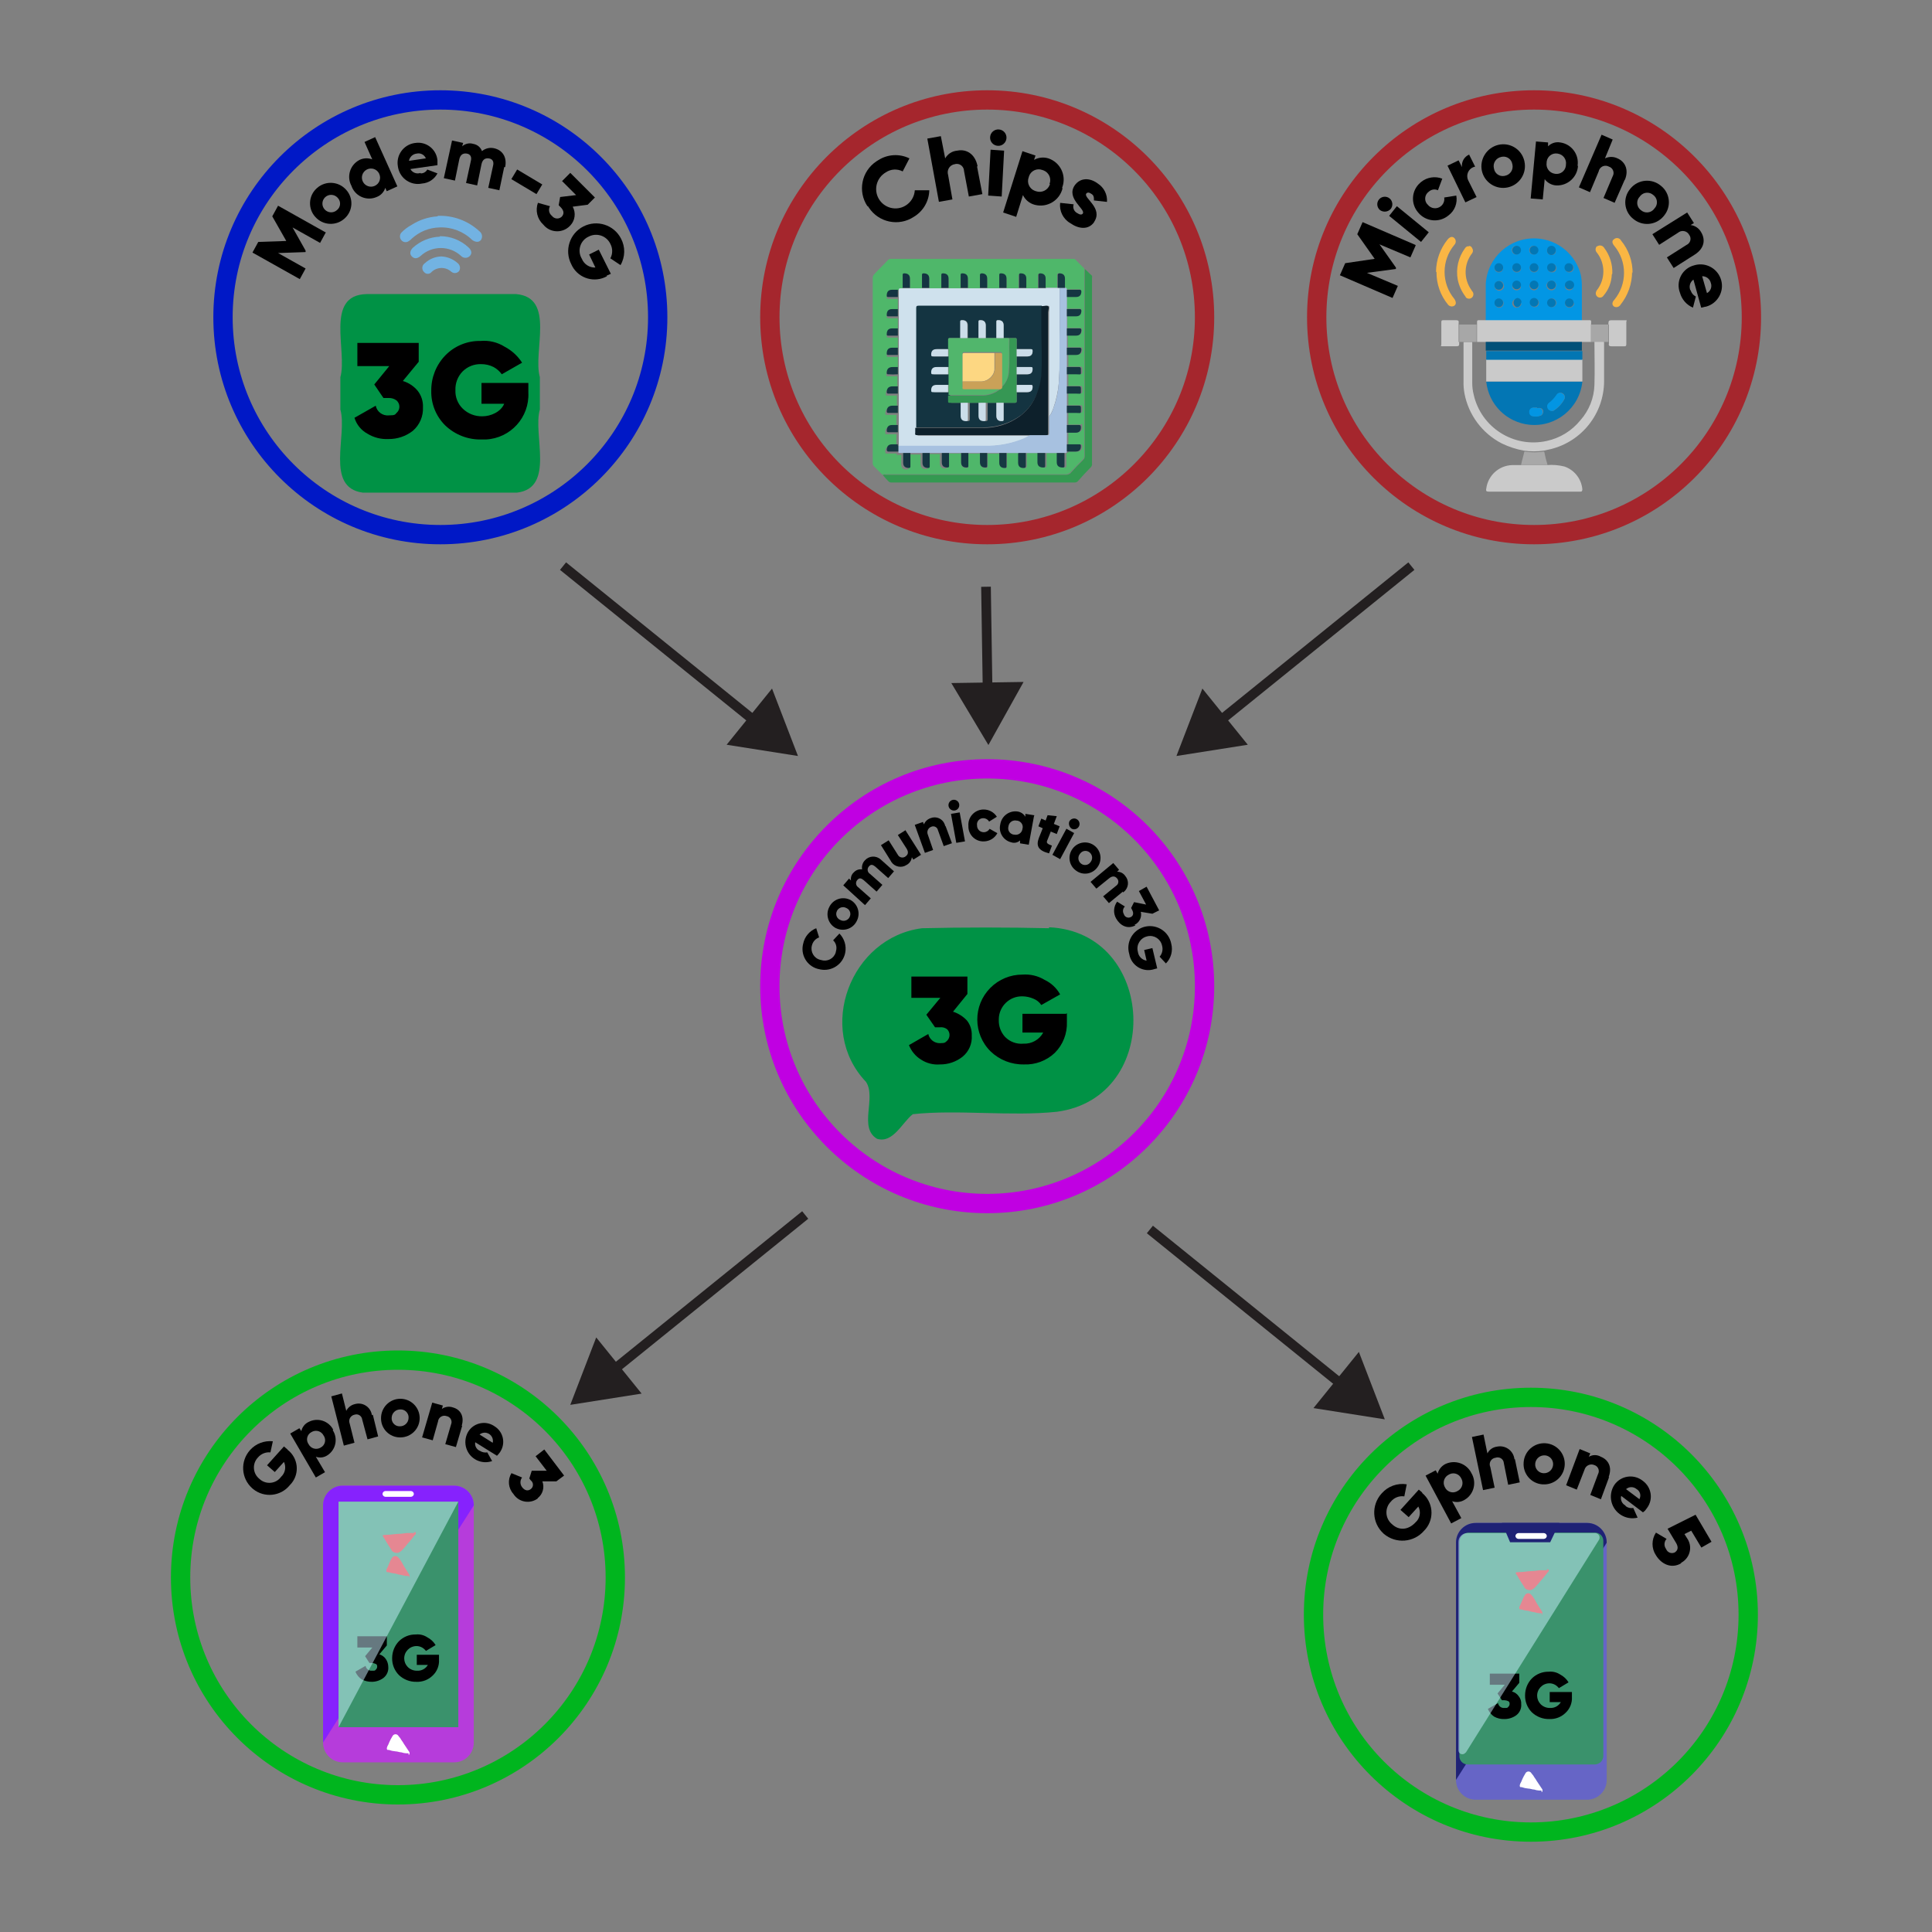 <?xml version="1.0" encoding="UTF-8"?><svg id="Layer_1" xmlns="http://www.w3.org/2000/svg" viewBox="0 0 400 400"><rect x="0" y="0" width="400" height="400" fill="#808080" stroke="none"/><defs><style>.cls-1{fill:#1f2275;}.cls-2{fill:#009245;}.cls-3{fill:#a7a7a7;}.cls-4{stroke:#a5262d;}.cls-4,.cls-5,.cls-6,.cls-7{stroke-width:4px;}.cls-4,.cls-5,.cls-6,.cls-7,.cls-8{stroke-miterlimit:10;}.cls-4,.cls-5,.cls-6,.cls-7,.cls-8,.cls-9{fill:none;}.cls-10{fill:#fab644;}.cls-11{fill:#fff;}.cls-12{fill:#72b3e2;}.cls-5{stroke:#0018c6;}.cls-13{fill:#cbcbcb;}.cls-14{fill:#4fb76a;}.cls-15{fill:#349951;}.cls-16{fill:#cfe1ed;}.cls-17{fill:#3a926c;}.cls-18{fill:#cacaca;}.cls-19{fill:#143441;}.cls-20{fill:#0277b5;}.cls-21{fill:#a7c1e0;}.cls-6{stroke:#c000e2;}.cls-22{fill:#0d202b;}.cls-23{fill:#cbdde9;}.cls-24{fill:#369754;}.cls-25{fill:#163842;}.cls-7{stroke:#00b51e;}.cls-26{fill:#b63cdb;}.cls-27{fill:#fdd782;}.cls-28{fill:#caa158;}.cls-8{stroke:#231f20;stroke-width:2px;}.cls-29{fill:#015078;}.cls-30{fill:#183c43;}.cls-31{fill:#72b2e2;}.cls-32{fill:#0296e4;}.cls-33{fill:#0295e3;}.cls-34{fill:#0276b3;}.cls-35{fill:#ff1d25;}.cls-36{fill:#fab643;}.cls-37{fill:#8622fd;}.cls-38{fill:#6665c6;}.cls-39{fill:#0376b4;}.cls-40{fill:#a8a8a8;}.cls-41{fill:#cadce8;}.cls-42{fill:#51b66c;}.cls-43{fill:#ccf2ff;isolation:isolate;opacity:.5;}.cls-44{fill:#231f20;}.cls-45{fill:#153642;}</style></defs><circle class="cls-7" cx="82.39" cy="326.6" r="45"/><path d="m59.59,300.2c2.11,1.66,2.48,4.73.81,6.84-.13.16-.27.32-.41.46-1.87,2.31-5.26,2.67-7.57.8-.08-.06-.16-.13-.23-.2-2.29-2.06-2.48-5.59-.42-7.88,1.19-1.33,2.94-2,4.72-1.82l-.5,2.3c-.99-.1-1.96.3-2.6,1.07-1.14,1.2-1.09,3.1.12,4.24.06.06.12.11.18.16,1.2,1.15,3.1,1.11,4.24-.09.09-.1.18-.2.26-.31.86-.79,1.1-2.05.6-3.1l-1.9,2.1-1.6-1.4,3.5-3.9.7.6.1.13Z"/><path d="m68.89,296.1c1.13,1.74.64,4.07-1.1,5.2-.71.48-1.6.59-2.4.3l1.9,3.2-1.9,1.1-5.3-9.1,1.9-1.1.4.6c.17-.83.73-1.54,1.5-1.9,1.85-.97,4.13-.25,5.1,1.6l-.1.1Zm-1.9,1.1c-.44-.87-1.5-1.21-2.36-.78-.05.02-.09.05-.14.08-.83.42-1.16,1.44-.74,2.27.04.08.09.16.14.23.44.87,1.5,1.21,2.36.78.05-.02.09-.05.14-.08.83-.42,1.16-1.44.74-2.27-.04-.08-.09-.16-.14-.23h0Z"/><path d="m77.19,292.9l1.1,4.5-2.2.6-1.1-4.1c-.08-.66-.68-1.14-1.34-1.06-.09.01-.17.03-.26.06-.73.15-1.21.86-1.06,1.59.01.07.03.14.06.21l1,4-2.2.6-2.6-10.2,2.2-.6.9,3.6c.36-.71,1.02-1.23,1.8-1.4,1.46-.42,2.99.42,3.42,1.89.04.13.07.27.08.41l.2-.1Z"/><path d="m78.89,293.6c0-2.21,1.79-4,4-4,2.21,0,4,1.79,4,4,0,2.21-1.79,4-4,4-.03,0-.07,0-.1,0-2.17-.02-3.92-1.79-3.9-3.96,0-.01,0-.03,0-.04Zm5.7,0c.08-.91-.6-1.72-1.51-1.79-.06,0-.12,0-.19,0-.96-.02-1.76.74-1.8,1.7-.08.91.6,1.72,1.51,1.79.06,0,.12,0,.19,0,.96.02,1.76-.74,1.8-1.7Z"/><path d="m95.69,295.2l-1.3,4.4-2.2-.6,1.2-4.1c.27-.63-.03-1.36-.66-1.63-.08-.03-.16-.06-.24-.07-.69-.26-1.46.08-1.72.76-.04.11-.07.22-.08.34l-1.1,3.9-2.2-.6,2.1-7.2,2.2.6-.2.7c.67-.47,1.53-.58,2.3-.3,1.5.4,2.4,1.8,1.8,3.8h.1Z"/><path d="m99.39,300.4c.45.28.98.39,1.5.3l1,1.8c-2.17.76-4.55-.39-5.31-2.56-.4-1.14-.28-2.39.31-3.44,1.06-1.82,3.4-2.44,5.22-1.38.09.06.19.11.28.18,1.78,1.1,2.33,3.43,1.23,5.2-.04.07-.09.13-.13.2-.17.25-.38.49-.6.7l-4.5-2.8c-.14.76.28,1.52,1,1.8Zm2.6-1.6c.26-.9-.25-1.85-1.15-2.11-.53-.16-1.11-.04-1.55.31l2.7,1.7v.1Z"/><path d="m111.39,310.2c-1.53,1.18-3.73.9-4.91-.63-.07-.09-.13-.18-.19-.27-1.07-1.19-1.23-2.94-.4-4.3l2.2.9c-.45.59-.45,1.41,0,2,.6.8,1.3.8,1.8.4.5-.37.6-1.07.23-1.57-.07-.09-.14-.17-.23-.23l-.3-.4.5-1.6h3.1l-2.3-3,1.8-1.4,4.1,5.4-1.6,1.2h-2.9c.49,1.26.08,2.69-1,3.5h.1Z"/><path class="cls-26" d="m70.99,307.6h23c2.24-.02,4.08,1.78,4.1,4.02,0,.03,0,.05,0,.08v49.07c.02,2.24-1.78,4.08-4.02,4.1-.03,0-.05,0-.08,0h-23c-2.24.02-4.08-1.78-4.1-4.02,0-.03,0-.05,0-.08v-49.1c0-2.24,1.81-4.06,4.05-4.07.02,0,.03,0,.05,0Z"/><path class="cls-37" d="m93.99,307.6h-23c-2.24-.02-4.08,1.78-4.1,4.02,0,.03,0,.05,0,.08v49.07l31.2-49.1c0-2.24-1.81-4.06-4.05-4.07-.02,0-.03,0-.05,0Z"/><rect class="cls-17" x="70.09" y="310.9" width="24.8" height="46.7"/><path class="cls-11" d="m85.69,309.3c-.02.32-.28.58-.6.6h-5.3c-.32-.02-.58-.28-.6-.6h0c.02-.32.28-.58.6-.6h5.3c.32.02.58.28.6.6Z"/><path class="cls-11" d="m84.59,363h-.5c-.34-.02-.68-.09-1-.2-.4,0-.8-.2-1.2-.2-.48-.04-.95-.14-1.4-.3h-.2c-.2,0-.2-.2-.2-.4.06-.25.16-.49.3-.7.15-.38.31-.74.5-1.1.1-.2.3-.5.4-.7.2-.33.63-.44.96-.24.1.06.18.14.24.24.1.1.2.3.4.5.2.4.5.7.7,1.1l1.2,1.8v.2c0,.2,0,.3-.2.3v-.3Z"/><path class="cls-35" d="m84.79,326.3h-.5c-.37-.02-.74-.09-1.1-.2-.44-.05-.88-.15-1.3-.3-.51-.05-1.01-.15-1.5-.3h-.2c-.2,0-.2-.2-.2-.4s.2-.5.3-.7c.2-.4.3-.8.5-1.2.11-.25.25-.48.4-.7.25-.36.74-.45,1.1-.2.08.05.15.12.2.2.16.15.29.31.4.5.27.38.5.78.7,1.2.4.6.8,1.3,1.2,1.9v.2c0,.2,0,.3-.2.3l.2-.3Z"/><path class="cls-35" d="m85.69,317.2h.2c.2,0,.2.1.2.3s-.1.2-.2.3c-.5.6-.9,1.2-1.4,1.7-.4.52-.84,1.03-1.3,1.5-.23.22-.5.39-.8.5-.35.04-.7-.03-1-.2-.18-.12-.33-.29-.4-.5-.4-.6-.8-1.2-1.2-1.9-.14-.28-.31-.55-.5-.8h0c-.1-.2,0-.3.2-.3.84-.02,1.67-.08,2.5-.2.74-.02,1.47-.08,2.2-.2h1.6l-.1-.2Z"/><path d="m78.49,342.5c.57.15,1.07.51,1.4,1,.32.47.49,1.03.5,1.6.08.89-.3,1.75-1,2.3-.69.51-1.54.8-2.4.8-.73.01-1.45-.16-2.1-.5-.59-.39-1.04-.95-1.3-1.6l2.1-1.2c.1.62.67,1.06,1.3,1,.7,0,.6,0,.8-.2.18-.15.29-.37.3-.6,0-.2,0-.5-.3-.6s-.4-.2-.8-.2h-.5l-.9-1.4,1.5-1.8h-3.1v-2.33h6.1v1.9l-1.6,1.9v-.07Z"/><path d="m90.89,342.6v1c.08,1.24-.4,2.45-1.3,3.3-.9.89-2.13,1.36-3.4,1.3-1.34.03-2.63-.48-3.6-1.4-.92-.93-1.43-2.19-1.4-3.5,0-1.3.49-2.56,1.4-3.5.93-.92,2.19-1.43,3.5-1.4.85-.09,1.69.13,2.4.6.7.37,1.29.92,1.7,1.6l-2,1.2c-.22-.28-.49-.52-.8-.7-.37-.2-.78-.31-1.2-.3-1.41.03-2.53,1.2-2.5,2.6.01.63.26,1.24.7,1.7.52.54,1.25.83,2,.8.9.05,1.75-.42,2.2-1.2h-2.3v-2.1h4.6Z"/><polygon class="cls-43" points="70.09 357.6 70.09 310.9 94.89 310.9 70.09 357.6"/><circle class="cls-7" cx="316.95" cy="334.31" r="45"/><path d="m294.45,309.11c2.25,1.86,2.58,5.19.72,7.45-.1.12-.21.24-.32.35-2.13,2.48-5.86,2.77-8.35.65-.02-.02-.04-.03-.05-.05-2.4-2.17-2.59-5.87-.42-8.28,0,0,.01-.02.02-.02,1.29-1.49,3.25-2.21,5.2-1.9l-.5,2.5c-1.06-.16-2.13.26-2.8,1.1-1.22,1.24-1.21,3.25.04,4.47.08.08.17.16.26.23,1.4,1.3,3.3,1.2,4.8-.4.95-.83,1.19-2.19.6-3.3l-2,2.2-1.7-1.5,3.8-4.2.7.6v.1Z"/><path d="m304.65,305.01c1.13,1.9.52,4.35-1.38,5.49,0,0-.02,0-.02.01-.78.49-1.73.6-2.6.3l1.9,3.5-2.1,1.1-5.3-9.9,2.1-1.1.4.7c.22-.87.8-1.59,1.6-2,2.02-.95,4.42-.11,5.4,1.9Zm-2.1,1.1c-.41-.91-1.48-1.32-2.39-.91-.07.03-.14.07-.21.11-.92.45-1.31,1.56-.86,2.49.02.04.04.08.06.11.41.91,1.48,1.32,2.39.91.07-.03.14-.07.21-.11.92-.45,1.31-1.56.86-2.49-.02-.04-.04-.08-.06-.11h0Z"/><path d="m313.65,302.11l1,4.8-2.4.5-.9-4.5c-.05-.7-.66-1.22-1.36-1.17-.12,0-.23.03-.34.07-.75.08-1.29.75-1.21,1.5.01.14.05.27.11.4l.9,4.3-2.4.5-2.3-11,2.4-.5.8,3.9c.39-.77,1.14-1.3,2-1.4,1.62-.34,3.21.7,3.55,2.32.02.09.03.19.05.28h.1Z"/><path d="m315.45,302.81c.14-2.35,2.16-4.14,4.51-4s4.14,2.16,4,4.51-2.16,4.14-4.51,4c-.03,0-.07,0-.1,0-2.31-.16-4.06-2.16-3.9-4.48,0,0,0-.01,0-.02Zm6.1.5c.1-1-.63-1.89-1.63-1.99-.02,0-.05,0-.07,0-1.02-.07-1.9.68-2,1.7-.1,1,.63,1.89,1.63,1.99.02,0,.05,0,.07,0,1.02.07,1.9-.68,2-1.7Z"/><path d="m333.15,305.81l-1.7,4.6-2.2-.9,1.6-4.3c.35-.63.12-1.43-.51-1.78-.09-.05-.19-.09-.29-.12-.76-.31-1.63.06-1.94.82-.02.06-.04.12-.06.18l-1.6,4.1-2.2-.9,2.8-7.5,2.2.9-.3.7c.77-.46,1.73-.46,2.5,0,1.5.6,2.4,2.1,1.6,4.2h.1Z"/><path d="m336.55,311.81c.45.36,1.03.5,1.6.4l.9,2c-2.4.59-4.82-.88-5.41-3.27-.3-1.21-.08-2.49.61-3.53,1.3-1.84,3.84-2.27,5.67-.97.08.05.15.11.23.17,1.78,1.31,2.17,3.81.86,5.59-.05.07-.11.14-.16.21-.18.28-.42.52-.7.7l-4.5-3.4c-.21.8.16,1.63.9,2v.1Zm2.9-1.5c.36-.72.1-1.6-.6-2-.63-.55-1.57-.55-2.2,0l2.8,2.1v-.1Z"/><path d="m348.15,323.61c-2.1,1.3-4.2.2-5.3-1.6-.95-1.42-.95-3.28,0-4.7l2.2,1.3c-.54.58-.58,1.47-.1,2.1.25.67,1.01,1.01,1.68.75.04-.02.08-.03.12-.05.6-.4.8-1,.3-1.9l-1.8-3,5.8-2.9,3.3,5.6-2.1,1.2-2.1-3.5-1.4.7.5.8c1.14,1.56.8,3.74-.76,4.88-.17.12-.35.23-.54.32h.2Z"/><path class="cls-38" d="m305.55,315.31h23c2.24-.02,4.08,1.78,4.1,4.02,0,.03,0,.05,0,.08v49.1c.02,2.24-1.78,4.08-4.02,4.1-.03,0-.05,0-.08,0h-23c-2.24.02-4.08-1.78-4.1-4.02,0-.03,0-.05,0-.08v-49.1c-.02-2.24,1.78-4.08,4.02-4.1.03,0,.05,0,.08,0Z"/><path class="cls-1" d="m328.55,315.31h-23c-2.24-.02-4.08,1.78-4.1,4.02,0,.03,0,.05,0,.08v49.1l31.2-49.1c.02-2.24-1.78-4.08-4.02-4.1-.03,0-.05,0-.08,0Z"/><path class="cls-17" d="m330.25,365.31h-26.4c-.94,0-1.71-.77-1.7-1.72,0-.03,0-.05,0-.08v-44.2c0-1.07.83-1.95,1.9-2h26.2c.94,0,1.71.77,1.7,1.72,0,.03,0,.05,0,.08v44.4c.02.96-.74,1.76-1.7,1.8Z"/><path class="cls-11" d="m319.15,370.71h-.5c-.34-.02-.68-.09-1-.2-.4,0-.8-.2-1.2-.2-.48-.04-.95-.14-1.4-.3h-.2c-.2,0-.2-.2-.2-.4.06-.25.16-.49.3-.7.15-.38.31-.74.5-1.1.1-.2.3-.5.4-.7.2-.33.63-.44.96-.24.1.06.18.14.24.24.1.1.2.3.4.5.2.4.5.7.7,1.1l1.2,1.8v.2c0,.2,0,.3-.2.3v-.3Z"/><path class="cls-35" d="m319.35,334.01h-.5c-.37-.02-.74-.09-1.1-.2-.44-.05-.88-.15-1.3-.3-.51-.05-1.01-.15-1.5-.3h-.2c-.2,0-.2-.2-.2-.4s.2-.5.3-.7c.2-.4.3-.8.5-1.2.11-.25.25-.48.4-.7.25-.36.74-.45,1.1-.2.08.05.15.12.2.2.16.15.29.31.4.5.27.38.5.78.7,1.2.4.6.8,1.3,1.2,1.9v.2c0,.2,0,.3-.2.3l.2-.3Z"/><path class="cls-35" d="m320.25,324.91h.2c.2,0,.2.1.2.3s-.1.2-.2.3c-.5.6-.9,1.2-1.4,1.7-.4.52-.84,1.03-1.3,1.5-.23.22-.5.39-.8.5-.35.04-.7-.03-1-.2-.18-.12-.33-.29-.4-.5-.4-.6-.8-1.2-1.2-1.9-.14-.28-.31-.55-.5-.8h0c-.1-.2,0-.3.2-.3.84-.02,1.67-.08,2.5-.2.74-.02,1.47-.08,2.2-.2h1.6l-.1-.2Z"/><path d="m313.05,350.21c.57.15,1.07.51,1.4,1,.36.45.54,1.02.5,1.6.08.89-.3,1.75-1,2.3-.72.53-1.6.81-2.5.8-.73.03-1.46-.15-2.1-.5-.59-.39-1.04-.95-1.3-1.6l2.1-1.2c.1.62.67,1.06,1.3,1,.7,0,.6,0,.8-.2.18-.15.29-.37.3-.6,0-.2,0-.5-.3-.6-.25-.13-.52-.19-.8-.2h-.5l-.9-1.4,1.5-1.8h-3.1v-2.3h6.1v1.9l-1.6,1.9.1-.1Z"/><path d="m325.45,350.31v1c.08,1.24-.4,2.45-1.3,3.3-.9.89-2.13,1.36-3.4,1.3-1.34.03-2.63-.48-3.6-1.4-.92-.93-1.43-2.19-1.4-3.5,0-1.3.49-2.56,1.4-3.5.93-.92,2.19-1.43,3.5-1.4.85-.09,1.69.13,2.4.6.7.37,1.29.92,1.7,1.6l-2,1.2c-.22-.28-.49-.52-.8-.7-.37-.2-.78-.31-1.2-.3-1.41.03-2.53,1.2-2.5,2.6.01.63.26,1.24.7,1.7.52.54,1.25.83,2,.8.9.05,1.75-.42,2.2-1.2h-2.3v-2.1h4.6Z"/><path class="cls-43" d="m303.45,362.81c-.23.38-.73.5-1.11.27-.23-.14-.38-.39-.39-.67v-43.1c-.03-1.02.76-1.87,1.78-1.9.04,0,.08,0,.12,0h26.4c.51,0,.93.42.93.93,0,.16-.04.33-.13.47l-27.6,44.1v-.1Z"/><polyline class="cls-1" points="320.95 319.31 312.65 319.31 310.95 315.31 322.85 315.31"/><path class="cls-11" d="m320.25,318.01c-.02.32-.28.58-.6.6h-5.3c-.32-.02-.58-.28-.6-.6h0c.02-.32.28-.58.6-.6h5.3c.32.02.58.28.6.6Z"/><line class="cls-11" x1="166.71" y1="251.55" x2="118.07" y2="290.86"/><line class="cls-8" x1="166.71" y1="251.55" x2="126.44" y2="284.09"/><polygon class="cls-44" points="123.44 276.9 118.07 290.86 132.84 288.53 123.44 276.9"/><line class="cls-11" x1="238.07" y1="254.55" x2="286.71" y2="293.86"/><line class="cls-8" x1="238.07" y1="254.55" x2="278.34" y2="287.09"/><polygon class="cls-44" points="271.94 291.53 286.71 293.86 281.34 279.9 271.94 291.53"/><line class="cls-9" x1="204.14" y1="121.48" x2="204.64" y2="154.25"/><line class="cls-8" x1="204.14" y1="121.48" x2="204.48" y2="143.49"/><polygon class="cls-44" points="196.96 141.42 204.64 154.25 211.92 141.19 196.96 141.42"/><line class="cls-9" x1="116.57" y1="117.21" x2="165.21" y2="156.52"/><line class="cls-8" x1="116.57" y1="117.21" x2="156.84" y2="149.75"/><polygon class="cls-44" points="150.44 154.19 165.21 156.52 159.84 142.56 150.44 154.19"/><line class="cls-9" x1="292.21" y1="117.21" x2="243.57" y2="156.52"/><line class="cls-8" x1="292.21" y1="117.21" x2="251.94" y2="149.75"/><polygon class="cls-44" points="248.94 142.56 243.57 156.52 258.34 154.19 248.94 142.56"/><circle class="cls-6" cx="204.39" cy="204.18" r="45"/><path d="m169.69,200.68c-2.32-.4-3.88-2.61-3.48-4.94.02-.12.05-.24.08-.36.3-1.45,1.32-2.66,2.7-3.2l.6,1.9c-.76.27-1.32.91-1.5,1.7-.34,1.29.43,2.61,1.72,2.94.09.02.19.04.28.06,1.24.37,2.55-.33,2.93-1.57.03-.11.06-.22.07-.33.23-.79,0-1.64-.6-2.2l1.3-1.4c1.04,1.05,1.49,2.55,1.2,4-.48,2.38-2.8,3.91-5.18,3.43-.04,0-.08-.02-.12-.03Z"/><path d="m173.09,192.18c-1.6-.82-2.23-2.79-1.4-4.39,0,0,0,0,0,0,.77-1.6,2.68-2.27,4.28-1.51,0,0,.01,0,.02,0,1.6.82,2.23,2.79,1.4,4.39,0,0,0,0,0,0-.77,1.6-2.68,2.27-4.28,1.51,0,0-.01,0-.02,0Zm2.1-4.2c-.68-.36-1.53-.1-1.89.58,0,0,0,.01,0,.02-.36.65-.12,1.46.53,1.82.06.03.11.06.17.08.68.36,1.53.1,1.89-.58,0,0,0-.01,0-.02.36-.65.12-1.46-.53-1.82-.06-.03-.11-.06-.17-.08Z"/><path d="m182.29,177.9l2.8,2.5-1.2,1.4-2.7-2.4c-.5-.4-.9-.5-1.3,0-.37.41-.33,1.05.08,1.41.04.03.07.06.12.09l2.6,2.3-1.2,1.4-2.7-2.4c-.5-.4-.9-.5-1.3,0-.37.41-.33,1.05.08,1.41.04.03.07.06.12.09l2.6,2.3-1.2,1.4-4.5-4.1,1.2-1.4.4.4c-.11-.63.11-1.28.6-1.7.43-.47,1.07-.7,1.7-.6-.12-.69.1-1.4.6-1.9.86-.94,2.31-1.01,3.25-.15.05.05.1.1.15.15l-.2-.2Z"/><path d="m187.39,171.78l3.3,5.2-1.6,1-.3-.5c-.08.68-.49,1.28-1.1,1.6-1.04.69-2.45.41-3.15-.63-.06-.09-.11-.17-.15-.27l-2-3.2,1.6-1,1.9,3c.27.52.92.71,1.43.44.02-.01.04-.02.07-.04.6-.4.8-.9.3-1.7l-1.8-2.8,1.6-1-.1-.1Z"/><path d="m195.79,171.08l1.3,3.5-1.7.6-1.2-3.3c-.11-.54-.64-.89-1.19-.77-.07.02-.15.04-.21.07-.63.24-.95.94-.71,1.57,0,0,0,.02.01.03l1.1,3.2-1.7.6-2.1-5.8,1.7-.6.2.5c.25-.62.76-1.09,1.4-1.3,1.15-.45,2.44.11,2.89,1.25.04.11.08.23.11.35l.1.1Z"/><path d="m196.39,166.9c-.11-.61.29-1.19.9-1.3.61-.11,1.19.29,1.3.9.11.61-.29,1.19-.9,1.3,0,0,0,0,0,0-.61.1-1.18-.3-1.3-.9Zm.5,1.6l1.8-.3,1.1,6-1.8.3-1.1-6Z"/><path d="m200.49,170.9c-.08-1.74,1.27-3.22,3.02-3.3.03,0,.06,0,.08,0,1.13-.03,2.2.54,2.8,1.5l-1.6,1c-.25-.43-.7-.7-1.2-.7-.7-.03-1.29.52-1.32,1.22,0,.09,0,.19.02.28-.02.76.58,1.38,1.34,1.4.02,0,.04,0,.06,0,.5,0,.95-.27,1.2-.7l1.6.9c-.53,1.01-1.56,1.65-2.7,1.7-1.71.11-3.18-1.19-3.29-2.89,0-.07,0-.14,0-.21v-.2Z"/><path d="m214.09,168.9l-1.1,6-1.8-.3v-.6c-.48.45-1.17.61-1.8.4-1.66-.39-2.69-2.04-2.3-3.7,0,0,0,0,0,0,.25-1.7,1.8-2.89,3.5-2.7.71.08,1.34.49,1.7,1.1v-.6c.1,0,1.9.3,1.9.3l-.1.1Zm-2.4,2.7c.21-.7-.18-1.43-.88-1.65-.1-.03-.21-.05-.32-.05-.75-.18-1.5.29-1.67,1.03-.01.05-.02.11-.03.17-.21.7.18,1.43.88,1.65.1.03.21.05.32.05.75.17,1.5-.29,1.67-1.04.01-.06.02-.12.03-.18v.02Z"/><path d="m217.59,172.08l-.8,2c-.2.5.2.7,1,1l-.6,1.6c-2.3-.6-2.7-1.6-2.1-3.2l.8-2-.9-.4.6-1.6.9.4.4-1.1,1.9.2-.6,1.6,1.2.5-.6,1.6-1.2-.5v-.1Z"/><path d="m220.79,171.58l1.6.9-2.9,5.4-1.6-.9,2.9-5.4Zm.6-1.5c.28-.55.95-.78,1.5-.5.55.28.78.95.5,1.5-.28.55-.95.78-1.5.5,0,0,0,0,0,0-.49-.32-.7-.94-.5-1.5Z"/><path d="m222.09,175.68c1.08-1.41,3.09-1.68,4.5-.6,1.41,1.08,1.68,3.09.6,4.5h0c-1.01,1.4-2.96,1.72-4.35.71-.05-.04-.1-.07-.15-.11-1.41-1.07-1.68-3.08-.61-4.48,0,0,0-.01.01-.02Zm3.7,2.8c.5-.61.41-1.5-.2-2h0c-.58-.48-1.44-.4-1.91.18-.03.04-.06.08-.09.12-.5.61-.41,1.5.2,2h0c.58.48,1.44.4,1.91-.18.03-.04.06-.08.09-.12Z"/><path d="m232.49,184.58l-2.9,2.4-1.2-1.4,2.7-2.2c.46-.3.59-.92.29-1.38-.03-.04-.06-.08-.09-.12-.4-.5-1-.6-1.7,0l-2.6,2.1-1.2-1.4,4.7-3.9,1.2,1.4-.4.4c.68-.01,1.32.33,1.7.9.82.97.7,2.41-.27,3.23-.07.06-.15.12-.23.17v-.2Z"/><path d="m235.09,191.58c-1.7.9-3.2,0-4-1.4-.64-1.1-.56-2.48.2-3.5l1.6,1c-.43.42-.51,1.08-.2,1.6.16.53.72.82,1.25.66.05-.02.1-.04.15-.06.5-.2.7-.8.3-1.5l-.2-.4.6-1.2,2.5.5-1.5-2.8,1.6-.9,2.6,4.9-1.4.7-2.4-.4c.27,1.09-.28,2.23-1.3,2.7l.2.1Z"/><path d="m238.89,200.68c-2.12.64-4.35-.57-4.98-2.68-.05-.17-.09-.34-.12-.52-.69-2.37.67-4.86,3.04-5.56,2.37-.69,4.86.67,5.56,3.04.04.14.07.27.1.41.39,1.47-.03,3.03-1.1,4.1l-1.3-1.4c.55-.63.73-1.5.5-2.3-.29-1.36-1.62-2.22-2.98-1.93-.04,0-.08.02-.12.03-1.38.32-2.25,1.7-1.93,3.08,0,.04.02.08.03.12.12.94.86,1.69,1.8,1.82l-.5-2.2,1.7-.4,1,4.2-.7.18Z"/><path class="cls-2" d="m217.19,192.18c-8.5-.2-17.8-.2-26.3,0-14.8,1.9-22,20.9-11.6,31.8,2.2,3.3-1.6,9.5,2.3,11.8,3.3,1,5.2-3.4,7.4-5.1,9.2-1,20.3.5,29.8-.5,22.1-2.9,20.7-37.2-1.6-38.2v.2Z"/><path d="m197.39,209.48c1.07.36,2.03.98,2.8,1.8.7.88,1.05,1.98,1,3.1.12,1.69-.59,3.33-1.9,4.4-1.34,1.06-3,1.62-4.7,1.6-1.37.11-2.75-.25-3.9-1-1.14-.7-2.01-1.76-2.5-3l4-2.3c.25,1.12,1.25,1.91,2.4,1.9,1.2,0,1.1-.2,1.5-.5.66-.66.67-1.73,0-2.39,0,0,0,0,0,0-.43-.32-.97-.47-1.5-.4h-1l-1.8-2.6,2.9-3.5h-6v-4.4h11.6v3.6l-3,3.7h.1Z"/><path d="m220.89,209.78v1.8c.09,2.39-.81,4.71-2.5,6.4-1.72,1.63-4.03,2.5-6.4,2.4-2.57.05-5.05-.92-6.9-2.7-3.65-3.62-3.67-9.51-.05-13.15,1.76-1.77,4.15-2.76,6.65-2.75,1.61-.12,3.22.26,4.6,1.1,1.35.64,2.47,1.69,3.2,3l-3.9,2.2c-.39-.59-.95-1.04-1.6-1.3-.73-.32-1.51-.49-2.3-.5-2.64-.07-4.83,2.02-4.9,4.66,0,.08,0,.16,0,.24-.04,1.29.42,2.55,1.3,3.5.99,1.02,2.39,1.53,3.8,1.4,1.69.08,3.29-.81,4.1-2.3h-4.3v-3.88h9l.2-.12Z"/><circle class="cls-4" cx="317.61" cy="65.69" r="45"/><path class="cls-32" d="m307.61,66.29v-7.5c.31-5.51,5.04-9.73,10.55-9.42,4.39.25,8.11,3.34,9.15,7.62.12.63.19,1.26.2,1.9v7.5h-20l.1-.1Zm6.3-13.6c.5,0,.9-.4.9-.9h0c0-.5-.4-.9-.9-.9-.5,0-.9.4-.9.9s.4.9.9.9h0Zm3.6-1.8c-.5,0-.9.4-.9.9,0,.5.4.9.9.9.5,0,.9-.4.9-.9h0c0-.5-.4-.9-.9-.9Zm4.6,1c0-.5-.4-.9-.9-.9h0c-.5,0-.91.4-.92.9,0,.43.3.81.72.9h.2c.45.04.85-.29.9-.74,0-.02,0-.04,0-.06v-.09h0Zm-11.8,2.7c-.5,0-.9.4-.9.9,0,.5.4.9.9.9.5,0,.9-.4.9-.9h0c0-.5-.4-.9-.9-.9Zm4.6.9c0-.5-.4-.9-.9-.9-.5,0-.9.4-.9.9s.4.9.9.9h0c.45.04.85-.29.9-.74,0-.02,0-.04,0-.06h0v-.1Zm2.7-.9c-.5,0-.9.4-.9.9,0,.5.4.9.9.9.5,0,.9-.4.9-.9h0c0-.5-.4-.9-.9-.9Zm4.6.9c0-.5-.4-.9-.9-.9-.5,0-.9.4-.9.9s.4.9.9.9h0c.45.04.85-.29.9-.74,0-.02,0-.04,0-.06h0v-.1Zm2.7-.9c-.5,0-.9.4-.9.9,0,.5.4.9.9.9.5,0,.9-.4.9-.9h0c0-.5-.4-.9-.9-.9Zm-13.6,4.5c.04-.45-.29-.85-.74-.9-.02,0-.04,0-.06,0h0c-.55-.06-1.04.35-1.09.89-.06.55.35,1.04.89,1.09.55.06,1.04-.35,1.09-.89,0-.03,0-.06,0-.09h0l-.1-.1Zm7.3,3.6c0-.5-.4-.9-.9-.9-.5,0-.9.4-.9.9,0,.5.4.9.9.9h0c.46.01.86-.34.9-.8v-.1Zm2.7-.9c-.5,0-.9.4-.9.9,0,.5.4.9.9.9.5,0,.9-.4.9-.9h0c0-.5-.4-.9-.9-.9Zm4.5,1c0-.5-.4-.9-.9-.9-.5,0-.9.4-.9.9s.4.9.9.9h0c.48,0,.9-.33,1-.8h0l-.1-.1Zm-15.42-.89c-.5,0-.9.4-.9.9,0,.5.4.9.9.9s.9-.4.9-.9h0c0-.5-.4-.9-.9-.9Zm14.5-1.8c.5,0,.9-.4.9-.9,0-.5-.4-.9-.9-.9-.5,0-.9.4-.9.9h0c0,.5.4.9.9.9Zm-2.7-.9c.06-.55-.35-1.04-.89-1.09-.55-.06-1.04.35-1.1.9-.06.55.35,1.04.9,1.09.03,0,.06,0,.09,0h0c.45.04.85-.29.9-.74,0-.02,0-.04,0-.06h0l.1-.1Zm-4.6-.9c-.5,0-.9.4-.9.9,0,.5.4.9.9.9.5,0,.9-.4.9-.9h0c0-.5-.4-.9-.9-.9Zm-2.7.9c0-.5-.4-.9-.9-.9-.5,0-.9.4-.9.9s.4.9.9.9h0c.45.04.85-.29.9-.74,0-.02,0-.04,0-.06h0v-.1Zm0,3.6c0-.5-.4-.9-.9-.9-.5,0-.9.4-.9.9,0,.5.4.9.9.9h0c.48,0,.9-.33,1-.8h0l-.1-.1Z"/><path class="cls-18" d="m307.61,66.29h20.9c1.1,0,.9-.1.9.9v3.6h-23.6v-3.6c0-1-.1-.9.9-.9h.9Z"/><path class="cls-13" d="m332.11,70.79v8.11c-.01,6.7-4.6,12.52-11.1,14.1-.5.1-1,.2-1.4.3-1.36.2-2.74.2-4.1,0-1.59-.29-3.14-.79-4.6-1.5-4.01-2.07-6.85-5.87-7.7-10.3-.16-.86-.23-1.73-.2-2.6v-8.1h1.8v8.5c0,.81.1,1.62.3,2.4,1.53,6.81,8.28,11.1,15.1,9.6,2.76-.59,5.23-2.11,7-4.3,1.79-2.02,2.82-4.6,2.9-7.3.1-3,0-6,0-9h1.8l.2.09Z"/><path class="cls-18" d="m320.31,96.29c1.21-.1,2.42,0,3.6.3,2.05.71,3.49,2.54,3.7,4.7,0,.5-.2.5-.5.5h-18.9c-.5,0-.6-.2-.5-.6.34-2.75,2.63-4.83,5.4-4.9h7.2,0Z"/><path class="cls-10" d="m297.31,56.29c.02-2.44.86-4.8,2.4-6.7.5-.6,1-.7,1.4-.3.38.39.38,1.01,0,1.4-2.7,3.25-2.7,7.95,0,11.2.4.6.4,1.1,0,1.4-.42.27-.98.18-1.3-.2h0c-1.58-1.91-2.43-4.32-2.4-6.8h-.1Z"/><path class="cls-36" d="m337.91,56.29c-.01,2.47-.86,4.87-2.4,6.8-.26.45-.83.63-1.3.4h0c-.5-.3-.5-.9,0-1.4,2.7-3.25,2.7-7.95,0-11.2-.5-.6-.5-1.1,0-1.4.4-.32.99-.25,1.31.15.04.05.07.09.09.15,1.58,1.91,2.43,4.32,2.4,6.8l-.1-.3Z"/><path class="cls-36" d="m304.11,50.9c.32,0,.59.2.7.5.2.3.2.7,0,1-1.75,2.21-1.83,5.3-.2,7.6.05.11.12.21.2.3.34.37.32.96-.05,1.3-.35.32-.89.32-1.25,0l-.1-.2c-.79-1.03-1.34-2.23-1.6-3.5-.42-2.28.12-4.63,1.5-6.5.18-.32.54-.49.9-.4l-.1-.1Z"/><path class="cls-36" d="m333.71,56.79c-.05,1.62-.65,3.17-1.7,4.4-.25.41-.79.55-1.2.3-.41-.25-.55-.79-.3-1.2h0c0-.08.04-.15.1-.2,1.8-2.29,1.8-5.51,0-7.8-.35-.36-.35-.94,0-1.3h.1c.46-.31,1.08-.18,1.39.28,0,0,0,.01.01.02,1.18,1.54,1.79,3.46,1.7,5.4l-.1.1Z"/><path class="cls-18" d="m302.11,70.79v.3c0,.4,0,.6-.6.6h-2.6c-.9,0-.5,0-.5-.4v-4.6c0-.4.2-.4.5-.4h2.48c.5,0,.7.1.6.6v3.9h.12Z"/><path class="cls-18" d="m333.01,67.19v-.29c0-.4.1-.6.6-.6h2.6c.9,0,.5,0,.5.4v4.6c0,.4-.2.4-.5.4h-2.5c-.5,0-.7-.1-.6-.6v-3.9h-.1Z"/><path class="cls-3" d="m302.11,70.79v-3.6h3.6v3.6h-3.6Z"/><path class="cls-3" d="m333.01,67.19v3.6h-3.62v-3.6h3.62Z"/><path class="cls-40" d="m320.31,96.29h-5.4c.2-1,.5-1.9.7-2.8,1.36.2,2.74.2,4.1,0,.19.94.42,1.88.7,2.8h-.1Z"/><path class="cls-20" d="m314.01,52.69c-.5,0-.9-.4-.9-.9,0-.5.4-.9.9-.9.5,0,.9.4.9.9h0c0,.5-.4.9-.9.9Z"/><path class="cls-20" d="m317.61,50.9c.5,0,.9.4.9.9,0,.5-.4.9-.9.9-.5,0-.9-.4-.9-.9h0c0-.5.4-.9.9-.9Z"/><path class="cls-20" d="m322.11,51.79c0,.48-.33.9-.8,1-.49.06-.93-.28-1-.77,0-.01,0-.02,0-.03v-.2c0-.5.4-.9.9-.9h0c.5,0,.9.4.9.9Z"/><path class="cls-20" d="m310.31,54.49c.5,0,.9.4.9.9,0,.5-.4.9-.9.9-.5,0-.9-.4-.9-.9h0c0-.5.4-.9.9-.9Z"/><path class="cls-20" d="m314.91,55.39c0,.5-.4.9-.9.9-.5,0-.9-.4-.9-.9s.4-.9.9-.9h0c.5,0,.9.4.9.9Z"/><path class="cls-20" d="m317.61,54.49c.5,0,.9.4.9.9,0,.5-.4.9-.9.9-.5,0-.9-.4-.9-.9h0c0-.5.4-.9.9-.9Z"/><path class="cls-20" d="m322.11,55.39c0,.5-.4.9-.9.9-.5,0-.9-.4-.9-.9s.4-.9.9-.9h0c.5,0,.9.4.9.9Z"/><path class="cls-20" d="m324.81,54.49c.5,0,.9.4.9.9,0,.5-.4.9-.9.9-.5,0-.9-.4-.9-.9h0c0-.5.4-.9.9-.9Z"/><path class="cls-20" d="m311.21,59.09c0,.5-.4.9-.9.9-.5,0-.9-.4-.9-.9s.4-.9.9-.9h0c.5,0,.9.4.9.9Z"/><path class="cls-20" d="m318.51,62.59c0,.5-.4.9-.9.9s-.9-.4-.9-.9.4-.9.9-.9h0c.5,0,.9.4.9.9Z"/><path class="cls-20" d="m321.21,61.79c.5,0,.9.4.9.9,0,.5-.4.9-.9.9s-.9-.4-.9-.9h0c0-.5.4-.9.9-.9Z"/><path class="cls-20" d="m325.81,62.69c0,.5-.4.9-.9.9s-.9-.4-.9-.9.4-.9.9-.9h0c.5,0,.9.4.9.9Z"/><path class="cls-20" d="m310.31,61.79c.5,0,.9.4.9.9,0,.5-.4.9-.9.9s-.9-.4-.9-.9h0c0-.5.4-.9.9-.9Z"/><path class="cls-20" d="m324.81,59.9c-.5-.06-.85-.5-.8-1,0-.4.4-.7.8-.8.49-.1.97.21,1.08.7s-.21.97-.7,1.08c-.06.01-.12.02-.18.02h-.2Z"/><path class="cls-20" d="m322.11,58.99c0,.5-.4.9-.9.9-.5,0-.9-.4-.9-.9s.4-.9.9-.9h0c.5,0,.9.4.9.9Z"/><path class="cls-20" d="m317.61,58.09c.5,0,.9.4.9.9,0,.5-.4.9-.9.9-.5,0-.9-.4-.9-.9h0c0-.5.4-.9.9-.9Z"/><path class="cls-20" d="m314.91,58.99c0,.5-.4.9-.9.9-.5,0-.9-.4-.9-.9s.4-.9.9-.9h0c.5,0,.9.4.9.9Z"/><path class="cls-20" d="m314.91,62.69c0,.5-.4.9-.9.9h0c-.52-.2-.77-.78-.58-1.29.11-.3.37-.53.68-.61.5,0,.9.4.9.9l-.1.1Z"/><path class="cls-29" d="m307.61,72.59v-1.8h19.9v1.8h-19.9Z"/><path class="cls-39" d="m327.61,78.99c-.55,5.5-5.45,9.5-10.95,8.95-4.73-.48-8.48-4.22-8.95-8.95h19.9Zm-6.2,6.1c.11.01.22-.02.3-.1.93-.6,1.69-1.42,2.2-2.4.17-.39.05-.85-.3-1.1h0c-.36-.28-.88-.21-1.16.15-.01.02-.02.03-.04.05-.46.69-1.03,1.3-1.7,1.8-.31.24-.39.66-.2,1,.1.4.4.5,1,.6h-.1Zm-3.2-.7h-.7c-.5.07-.84.54-.77,1.03.06.4.37.71.77.77h0c.47.02.94-.02,1.4-.1.35-.11.59-.43.6-.8.03-.35-.17-.67-.5-.8-.23-.05-.47-.05-.7,0l-.1-.1Z"/><path class="cls-18" d="m327.61,78.99h-19.9v-4.6h19.9v4.6Z"/><path class="cls-34" d="m327.61,74.49h-19.9v-1.8h19.9v1.8Z"/><path class="cls-33" d="m321.39,85.09c-.43.04-.83-.21-1-.6-.15-.34-.07-.74.2-1,.67-.5,1.24-1.11,1.7-1.8.25-.38.77-.49,1.15-.24.02.01.03.02.05.04.41.2.59.69.4,1.1h0c-.51.98-1.27,1.8-2.2,2.4-.09.05-.2.08-.3.1Z"/><path class="cls-33" d="m318.21,84.49h.7c.29.17.48.47.5.8.03.38-.23.72-.6.8-.44.19-.93.22-1.4.1-.45,0-.81-.38-.8-.84,0-.02,0-.04,0-.06h0c-.04-.45.29-.85.74-.9.02,0,.04,0,.06,0h.7l.1.1Z"/><path d="m293.11,50.79l-1.1,2.5-6.4-2.7,3.4,4.8v.3c-.1,0-6,.8-6,.8l6.4,2.7-1.1,2.5-10.9-4.7,1.1-2.5,6.1-.9-3.6-5.1,1.1-2.5,10.9,4.7.1.1Z"/><path d="m285.71,43.49c-.66-.55-.75-1.54-.2-2.2.55-.66,1.54-.75,2.2-.2h0c.66.55.75,1.54.2,2.2-.58.61-1.52.7-2.2.2Zm1.9,1.2l1.6-2,6.6,5.4-1.6,2-6.6-5.4Z"/><path d="m293.61,43.99c-1.58-1.82-1.39-4.58.44-6.16.05-.05.11-.09.16-.14,1.23-1.01,2.91-1.27,4.4-.7l-.9,2.4c-.63-.3-1.39-.18-1.9.3-.79.56-.98,1.65-.43,2.44.07.09.14.18.23.26.66.83,1.87.97,2.7.31.55-.43.81-1.13.7-1.81l2.5-.4c.29,1.56-.33,3.15-1.6,4.1-1.89,1.58-4.69,1.32-6.27-.56-.01-.01-.02-.03-.03-.04Z"/><path d="m304.11,31.9l1.3,2.6c-1.09.2-1.8,1.25-1.6,2.33.04.2.1.39.2.57l1.7,3.4-2.32,1.1-3.7-7.6,2.3-1.1.7,1.4c-.14-1.11.47-2.17,1.5-2.6l-.08-.1Z"/><path d="m306.81,35.39c-.52-2.42.99-4.82,3.4-5.4,2.4-.57,4.8.9,5.38,3.3,0,.03.02.07.02.1.55,2.43-.97,4.85-3.4,5.4s-4.85-.97-5.4-3.4Zm6.3-1.4c-.15-1-1.09-1.7-2.1-1.54-.07.01-.14.02-.2.04-1.05.21-1.74,1.23-1.53,2.28,0,.04.02.08.03.12.15,1,1.09,1.7,2.1,1.54.07-.01.14-.02.2-.04,1.05-.21,1.74-1.23,1.53-2.28,0-.04-.02-.08-.03-.12Z"/><path d="m326.71,34.29c-.12,2.37-2.13,4.2-4.5,4.1-.95-.05-1.84-.53-2.4-1.3l-.4,4.2-2.5-.2,1.1-11.8,2.5.2v.8c.65-.66,1.59-.96,2.5-.8,2.31.31,3.93,2.43,3.62,4.74,0,.05-.02.11-.02.16l.1-.1Zm-2.5-.2c.17-1.09-.58-2.11-1.67-2.28-.04,0-.09-.01-.13-.02-1.05-.15-2.02.57-2.18,1.62-.01.09-.02.19-.02.28-.17,1.09.58,2.11,1.67,2.28.04,0,.09.01.13.02,1.05.15,2.02-.57,2.18-1.62.01-.09.02-.19.02-.28Z"/><path d="m336.39,37.19l-2.1,4.8-2.3-1,1.9-4.5c.38-.66.14-1.51-.52-1.88-.09-.05-.18-.09-.28-.12-.7-.38-1.57-.12-1.95.58-.07.13-.12.27-.15.42l-1.8,4.3-2.3-1,4.7-10.9,2.3,1-1.6,3.9c.82-.4,1.78-.4,2.6,0,1.6.7,2.4,2.4,1.5,4.5v-.1Z"/><path d="m337.61,38.99c1.59-1.88,4.39-2.11,6.27-.52,0,0,.02.02.03.02,1.87,1.52,2.16,4.26.64,6.13-.05.06-.09.11-.14.17-1.59,1.88-4.39,2.11-6.27.52,0,0-.02-.02-.03-.02-1.87-1.52-2.16-4.26-.64-6.13.05-.06.09-.11.14-.17Zm4.9,4.2c.73-.73.72-1.91,0-2.63-.06-.06-.13-.12-.2-.17-.77-.7-1.96-.65-2.66.12-.05.06-.1.12-.14.18-.73.73-.72,1.91,0,2.63.06.06.13.12.2.17.77.7,1.96.65,2.66-.12.05-.06.1-.12.14-.18Z"/><path d="m350.91,52.69l-4.4,2.8-1.4-2.2,4.1-2.6c.69-.32.99-1.15.66-1.84-.04-.09-.1-.18-.16-.26-.41-.73-1.33-.98-2.06-.57-.09.05-.17.11-.24.17l-3.9,2.5-1.4-2.2,7.2-4.5,1.4,2.2-.7.4c.93.11,1.75.67,2.2,1.5.9,1.5.7,3.3-1.3,4.6h0Z"/><path d="m350.01,59.99c.13.61.53,1.13,1.1,1.4l-.6,2.3c-1.33-.56-2.32-1.71-2.7-3.1-.83-2.22.29-4.69,2.51-5.52.19-.07.39-.13.59-.18,2.37-.64,4.81.78,5.45,3.15.64,2.37-.78,4.81-3.15,5.45h0c-.3,0-.7.2-1,.2l-1.6-5.8c-.74.51-.99,1.49-.6,2.3v-.2Zm3.4.7c.75-.41,1.09-1.3.8-2.1-.19-.83-.94-1.42-1.8-1.4l1,3.5Z"/><circle class="cls-4" cx="204.39" cy="65.69" r="45"/><path class="cls-14" d="m182.79,98.39l-1.8-1.8c-.2-.18-.31-.43-.3-.7v-38.2c-.04-.33.07-.66.3-.9.9-1,1.9-1.9,2.8-2.9.15-.18.37-.29.6-.3h37.8c.2,0,.4,0,.5.2l1.8,1.8v38.7c.02.35-.13.68-.4.9-.8.8-1.6,1.7-2.4,2.5-.25.3-.61.48-1,.5h-37.4c-.21-.02-.41.02-.6.1l.1.1Zm13.7-4.5h2.5v1.9q0,1.1,1.1,1.1c.3,0,.4-.1.4-.4v-2.59h2.5v1.9q0,1.1,1.1,1.1c.3,0,.4-.1.4-.4v-2.6h2.5v1.9q0,1.1,1.1,1.1c.3,0,.4,0,.4-.4v-2.7h2.5v2q0,1.1,1.1,1.1c.4,0,.5-.1.5-.5v-2.6h2.5v1.9q0,1.2,1.2,1.1c.3,0,.4-.1.4-.4v-2.6h2.5v1.9q0,1.2,1.2,1.1c.3,0,.4,0,.4-.4v-2.6c.2,0,.4,0,.4-.3h1.8q1.1,0,1.1-1.1c0-.3-.1-.4-.4-.4h-2.5v-2.5h1.8q1.1,0,1.1-1.1c0-1.1-.1-.5-.4-.5h-2.5v-2.5h1.8c1.3,0,1.1.2,1.1-1.1,0-.3,0-.4-.4-.4h-2.5v-2.5h1.8c1.3,0,1.1.2,1.1-1.1,0-.3-.1-.4-.4-.4h-2.5v-2.5h1.8c1.3,0,1.1.2,1.1-1.1,0-.3-.1-.4-.4-.4h-2.5v-2.5h1.8q1.2,0,1.1-1.2c0-.3-.1-.3-.4-.3h-2.6v-2.5h1.8q1.2,0,1.1-1.2c0-.3-.1-.3-.4-.3h-2.6v-2.5h1.8q1.2,0,1.1-1.2c0-.3-.1-.3-.4-.3h-2.6v-2.5h1.8q1.2,0,1.1-1.2c0-.3-.1-.3-.4-.3h-2.6c0-.3-.1-.4-.4-.4v-1.8q0-1.2-1.2-1.1c-.3,0-.3.1-.3.4v2.6h-2.5v-1.8q0-1.2-1.2-1.1c-.3,0-.3.1-.3.4v2.6h-2.5v-1.8q0-1.2-1.2-1.1c-.3,0-.3.1-.3.4v2.6h-2.5v-1.8q0-1.2-1.2-1.1c-.3,0-.3.1-.3.4v2.6h-2.5v-1.8q0-1.2-1.2-1.1c-.3,0-.3.1-.3.4v2.6h-2.5v-1.9q0-1.2-1.2-1.1c-.3,0-.3.1-.3.4v2.6h-2.5v-1.9q0-1.2-1.2-1.1c-.3,0-.3.1-.3.4v2.6h-2.5v-1.9c0-1.2,0-1.1-1.2-1.1-.3,0-.3.1-.3.4v2.6h-2.5v-1.9c0-1.2,0-1.1-1.2-1.1-.3,0-.3.1-.3.4v2.6h-.6c-.3,0-.4,0-.4.4h-1.2q-1.2,0-1.1,1.2c-.02.15.09.28.24.3.02,0,.04,0,.06,0h2v2.5h-1.2q-1.2,0-1.1,1.2c-.02.15.09.28.24.3.02,0,.04,0,.06,0h2v2.5h-1.2q-1.2,0-1.1,1.2c-.02.15.09.28.24.3.02,0,.04,0,.06,0h2v2.5h-1.2q-1.2,0-1.1,1.2c0,.3.1.3.3.3h2v2.5h-1.2q-1.2,0-1.2,1.2c0,.2,0,.3.3.3h2v2.5h-1.2q-1.2,0-1.2,1.2c0,.3.1.3.4.3h1.9v2.5h-1.2q-1.2,0-1.2,1.2c0,.3.1.3.4.3h1.9v2.5h-1.2q-1.2,0-1.1,1.2c0,.3.1.3.4.3h1.9v2.5h-1.2q-1.2,0-1.1,1.2c0,.3.1.3.4.3h1.9c0,.2,0,.3.3.3h.7v1.9q0,1.2,1.2,1.1c.3,0,.3-.1.3-.4v-2.7h2.5v1.9q0,1.2,1.2,1.1c.3,0,.3-.1.3-.4v-2.7h2.5v1.9q0,1.1,1.1,1.1c.3,0,.4-.1.4-.4v-2.6l.4-.11Z"/><path class="cls-15" d="m182.79,98.39c.2-.2.4-.1.6-.1h37.4c.39,0,.77-.18,1-.5.8-.9,1.6-1.7,2.4-2.5.27-.22.42-.55.4-.9v-38.7c.5.4.9.9,1.4,1.3.2.2.1.4.1.6v38.4c.04.3-.07.6-.3.8-.9.9-1.8,1.9-2.6,2.8-.15.18-.37.29-.6.3h-38c-.22.03-.44-.05-.6-.2-.39-.37-.76-.78-1.1-1.2l-.1-.1Z"/><path class="cls-16" d="m216.49,59.59h2.9v8.7c.13,3.73.07,7.47-.2,11.2-.16,1.7-.53,3.38-1.1,5-.22.64-.52,1.24-.9,1.8v-21.6c0-.5.2-1.1,0-1.3s-.9,0-1.4,0h-25.5c-.4,0-.5.1-.5.5v25.8c0,.4.1.5.5.5h23.1c-.5.2-.9.5-1.4.7-2.51,1-5.2,1.51-7.9,1.5h-18v-32.3c0-.3,0-.4.4-.4h30.1l-.1-.1Z"/><path class="cls-21" d="m185.99,92.29h18c2.71.05,5.4-.46,7.9-1.5.5-.2.9-.5,1.4-.7h3.5c.3,0,.4,0,.4-.4v-3.4c.42-.53.72-1.15.9-1.8.61-1.6.98-3.29,1.1-5,.3-3.7.1-7.5.2-11.2v-8.7h1.1c.3,0,.4,0,.4.4v33.5c0,.3-.2.3-.4.3h-34.2c-.2,0-.3,0-.3-.3v-1.2Z"/><path class="cls-30" d="m214.89,93.79h1.5v2.6c0,.3,0,.4-.4.4q-1.2,0-1.2-1.1v-1.9h.1Z"/><path class="cls-25" d="m210.89,93.79h1.5v2.6c0,.3,0,.5-.5.5q-1.1,0-1.1-1.1v-1.89l.1-.11Z"/><path class="cls-25" d="m218.89,93.79h1.5v2.6c0,.3,0,.4-.4.4q-1.2,0-1.2-1.1v-1.9h.1Z"/><path class="cls-25" d="m212.49,59.59h-1.5v-2.6c0-.2,0-.4.3-.4q1.2,0,1.2,1.1v1.9Z"/><path class="cls-30" d="m216.49,59.59h-1.5v-2.6c0-.2,0-.3.3-.4q1.2,0,1.2,1.1v1.9Z"/><path class="cls-25" d="m220.49,59.59h-1.5v-2.6c0-.2,0-.3.3-.4q1.2,0,1.2,1.1v1.9Z"/><path class="cls-25" d="m220.89,85.49v-1.5h2.5c.3,0,.4.1.4.4,0,1.4.2,1.1-1.1,1.1h-1.8Z"/><path class="cls-25" d="m220.89,77.49v-1.5h2.5c.3,0,.4.1.4.4,0,1.4.2,1.1-1.1,1.1h-1.8Z"/><path class="cls-25" d="m220.89,81.49v-1.5h2.5c.3,0,.4.1.4.4,0,1.4.2,1.1-1.1,1.1h-1.8Z"/><path class="cls-25" d="m220.89,89.49v-1.5h2.5c.3,0,.4.1.4.5q0,1.1-1.1,1.1h-1.8v-.1Z"/><path class="cls-45" d="m186.99,93.79h1.5v2.7c0,.2,0,.4-.3.4q-1.2,0-1.2-1.1v-2h0Z"/><path class="cls-45" d="m190.99,93.79h1.5v2.7c0,.2,0,.4-.3.4q-1.2,0-1.2-1.1v-2h0Z"/><path class="cls-45" d="m198.99,93.79h1.5v2.6c0,.3,0,.4-.4.4q-1.1,0-1.1-1.1v-1.9Z"/><path class="cls-25" d="m202.89,93.79h1.5v2.6c0,.3,0,.4-.4.4q-1.1,0-1.1-1.1v-1.9Z"/><path class="cls-25" d="m206.89,93.79h1.5v2.7c0,.3,0,.4-.4.4q-1.1,0-1.1-1.1v-2h0Z"/><path class="cls-45" d="m194.99,93.79h1.5v2.6c0,.3,0,.4-.4.4q-1.1,0-1.1-1.1v-1.9Z"/><path class="cls-25" d="m220.89,73.49v-1.5h2.6c.2,0,.3,0,.4.3q0,1.2-1.1,1.2h-1.9Z"/><path class="cls-45" d="m220.89,65.49v-1.5h2.6c.2,0,.3,0,.4.3q0,1.2-1.1,1.2h-1.9Z"/><path class="cls-45" d="m220.89,69.49v-1.5h2.6c.2,0,.3,0,.4.3q0,1.2-1.1,1.2h-1.9Z"/><path class="cls-45" d="m220.89,61.49v-1.5h2.6c.2,0,.3,0,.4.3q0,1.2-1.1,1.2h-1.9Z"/><path class="cls-25" d="m208.39,59.59h-1.5v-2.6c0-.2,0-.4.3-.4q1.2,0,1.2,1.1v1.9Z"/><path class="cls-45" d="m200.39,59.59h-1.5v-2.6c0-.2,0-.4.3-.4q1.2,0,1.2,1.1v1.9Z"/><path class="cls-25" d="m220.89,93.49v-1.5h2.5c.3,0,.4,0,.4.4q0,1.1-1.1,1.1h-1.8Z"/><path class="cls-45" d="m204.39,59.59h-1.5v-2.6c0-.2,0-.3.3-.4q1.2,0,1.2,1.1v1.9Z"/><path class="cls-45" d="m196.39,59.59h-1.5v-2.6c0-.2,0-.4.3-.4q1.2,0,1.2,1.1v1.9Z"/><path class="cls-19" d="m192.39,59.59h-1.5v-2.6c0-.2,0-.4.3-.4q1.2,0,1.2,1.1v1.9Z"/><path class="cls-19" d="m188.39,59.59h-1.5v-2.6c0-.2,0-.4.3-.4q1.2,0,1.2,1.1v1.9Z"/><path class="cls-25" d="m185.89,79.99v1.5h-1.9c-.2,0-.4,0-.4-.3q0-1.2,1.2-1.2h1.1,0Z"/><path class="cls-25" d="m185.89,83.99v1.5h-1.9c-.2,0-.4,0-.4-.3q0-1.2,1.2-1.2h1.1,0Z"/><path class="cls-25" d="m185.89,87.99v1.5h-1.9c-.2,0-.4,0-.4-.3q0-1.2,1.1-1.2h1.2Z"/><path class="cls-25" d="m185.89,75.99v1.5c-.67.05-1.33.05-2,0-.2,0-.3,0-.3-.3q0-1.2,1.2-1.2h1.1Z"/><path class="cls-45" d="m185.89,67.99v1.5h-2c-.2,0-.3,0-.3-.3q0-1.2,1.1-1.2h1.2Z"/><path class="cls-45" d="m185.89,63.99v1.5h-2c-.2,0-.3,0-.3-.3q0-1.2,1.1-1.2h1.2Z"/><path class="cls-19" d="m185.89,59.99v1.5h-2c-.2,0-.3,0-.3-.3q0-1.2,1.1-1.2h1.2Z"/><path class="cls-45" d="m185.89,71.99v1.5h-2c-.2,0-.3,0-.3-.3q0-1.2,1.1-1.2h1.2Z"/><path class="cls-25" d="m185.99,92.29v1.2h-2c-.2,0-.3,0-.4-.3q0-1.2,1.1-1.2h1.2v.3h.1Z"/><path class="cls-19" d="m189.69,88.59v-24.8c0-.4.1-.5.5-.5h25.5v4.5c0,3.2.1,6.5,0,9.7-.05,1.31-.35,2.6-.9,3.8-.67,1.8-1.81,3.39-3.3,4.6-2.34,1.73-5.19,2.65-8.1,2.6h-13.6l-.1.1Zm14.4-5.2h2.2v2.7q0,1.1,1.1,1.1c.3,0,.4-.1.4-.4v-3.4h2.3c.3,0,.4,0,.4-.4v-1.8h2.2q1.1,0,1.1-1.1c0-.3-.1-.4-.4-.4h-2.9v-2.2h2.2q1.1,0,1.1-1.1c0-.3-.1-.4-.4-.4h-2.9v-2.2h2.2q1.1,0,1.1-1.1c0-.3-.1-.4-.4-.4h-2.9v-1.9c0-.3,0-.4-.3-.4h-2.4v-2.6q0-1.1-1.1-1.1c-.3,0-.4,0-.4.4v3.3h-2.2v-2.6q0-1.1-1.1-1.1c-.3,0-.4,0-.4.4v3.3h-2.2v-2.6q0-1.1-1.1-1.1c-.3,0-.4,0-.4.4v3.3h-2.1c-.3,0-.4,0-.4.4v1.9h-2.3q-1.1,0-1.1,1.1c0,.3.1.4.4.4h3.1v2.2h-2.3q-1.1,0-1.1,1.1c0,.3.1.4.4.4h3.1v2.2h-2.3q-1.1,0-1.1,1.1c0,.3.1.4.4.4h3.1v1.9q0,.3.4.3h2.2v2.7q0,1.1,1.1,1.1c.3,0,.4-.1.4-.4v-3.4h2.2v2.7q0,1.1,1.1,1.1c.3,0,.4-.1.4-.4v-3.4h-.4Z"/><path class="cls-22" d="m189.69,88.59h13.6c2.92.09,5.78-.82,8.1-2.6,1.52-1.19,2.66-2.78,3.3-4.6.5-1.21.8-2.49.9-3.8.2-3.2,0-6.5,0-9.7v-4.5c.5,0,1.1-.2,1.4,0s0,.9,0,1.3v25c0,.3,0,.4-.4.4h-26.6c-.4,0-.6,0-.5-.5v-1h.2Z"/><path class="cls-42" d="m196.29,72.29v-1.9c0-.3,0-.4.4-.4h12.2c0,2.4.1,4.8-.1,7.1-.06,1.14-.56,2.22-1.4,3v-6.8c0-.3,0-.5-.4-.4h-7.4q-.3,0-.3.3v6.6c0,.4.1.5.5.5h7.4c-.08.18-.22.32-.4.4-1.05.75-2.31,1.14-3.6,1.1h-6.8v-9.6l-.1.1Z"/><path class="cls-24" d="m196.39,81.9h6.8c1.29.04,2.55-.35,3.6-1.1.18-.08.32-.22.4-.4.1,0,.2-.2.3-.3.8-.81,1.29-1.87,1.4-3,.2-2.4,0-4.7.1-7.1h1.2c.3,0,.3.1.3.4v12.6c0,.3-.1.4-.4.4h-13.4c-.3,0-.4,0-.4-.3v-1.2h.1Z"/><path class="cls-23" d="m206.29,83.39h1.5v3.4c0,.3,0,.4-.4.4q-1.1,0-1.1-1.1v-2.7Z"/><path class="cls-41" d="m202.59,83.39h1.5v3.4c0,.3,0,.4-.4.4q-1.1,0-1.1-1.1v-2.7Z"/><path class="cls-23" d="m198.89,83.39h1.5v3.4c0,.3,0,.4-.4.4q-1.1,0-1.1-1.1v-2.7Z"/><path class="cls-23" d="m200.29,69.99h-1.5v-3.3c0-.3,0-.4.4-.4q1.1,0,1.1,1.1v2.6Z"/><path class="cls-23" d="m204.09,69.99h-1.5v-3.3c0-.3,0-.4.4-.4q1.1,0,1.1,1.1v2.6Z"/><path class="cls-16" d="m207.79,69.99h-1.5v-3.3c0-.3,0-.4.4-.4q1.1,0,1.1,1.1v2.6Z"/><path class="cls-16" d="m196.29,79.69v1.5h-3.1c-.3,0-.4,0-.4-.4q0-1.1,1.1-1.1h2.4Z"/><path class="cls-16" d="m196.29,75.99v1.5h-3.1c-.3,0-.4,0-.4-.4q0-1.1,1.1-1.1h2.4Z"/><path class="cls-23" d="m196.29,72.29v1.5h-3.1c-.3,0-.4,0-.4-.4q0-1.1,1.1-1.1h2.4Z"/><path class="cls-41" d="m210.49,77.49v-1.5h2.9c.3,0,.4,0,.4.4q0,1.1-1.1,1.1h-2.2Z"/><path class="cls-41" d="m210.49,73.79v-1.5h2.9c.3,0,.4,0,.4.4q0,1.1-1.1,1.1h-2.2Z"/><path class="cls-16" d="m210.49,81.19v-1.5h2.9c.3,0,.4,0,.4.4q0,1.1-1.1,1.1h-2.2Z"/><path class="cls-27" d="m199.29,78.99v-5.6q0-.3.3-.3h6.3v3.1c.04.58-.14,1.15-.5,1.6-.61.81-1.59,1.27-2.6,1.2h-3.5Z"/><path class="cls-28" d="m199.29,78.99h3.6c1.01.07,1.99-.39,2.6-1.2.32-.47.49-1.03.5-1.6v-3.1h1.1c.4,0,.4.1.4.4v6.8c0,.1-.2.2-.3.3h-7.4c-.4,0-.6,0-.5-.5v-1.1h0Z"/><path d="m179.59,42.69c-2.05-3.07-1.23-7.23,1.85-9.28.12-.08.23-.15.35-.22,1.95-1.27,4.41-1.42,6.5-.4l-1.4,2.7c-1.11-.58-2.46-.51-3.5.2-1.91,1.11-2.56,3.56-1.45,5.47,1.11,1.91,3.56,2.56,5.47,1.45,1.16-.67,1.91-1.88,1.99-3.22h3c-.05,2.26-1.26,4.34-3.2,5.5-3.1,2.05-7.28,1.19-9.32-1.92-.06-.09-.12-.19-.18-.28h-.1Z"/><path d="m202.29,34.49l1.1,5.7-2.8.5-1-5.3c-.02-.82-.7-1.48-1.52-1.46-.13,0-.25.02-.38.06-.94.13-1.59.99-1.46,1.93.01.09.03.18.06.27l.9,5.1-2.8.5-2.4-13.1,2.8-.5.9,4.6c.51-.92,1.45-1.52,2.5-1.6,1.9-.4,3.7.7,4.2,3.2l-.1.1Z"/><path d="m205.09,30.99l2.8.2-.5,9.5-2.8-.2.5-9.5Zm-.1-2.6c.06-.94.86-1.65,1.8-1.59.94.06,1.65.86,1.59,1.8-.06.93-.86,1.65-1.79,1.59-.93-.05-1.65-.84-1.6-1.77,0,0,0-.02,0-.03h0Z"/><path d="m219.99,38.99c-.62,2.52-3.16,4.05-5.68,3.43-.04-.01-.08-.02-.12-.03-1.05-.29-1.93-1.02-2.4-2l-1.4,4.51-2.7-.9,4-12.7,2.7.9-.3.9c.91-.51,2-.62,3-.3,2.42.83,3.71,3.46,2.88,5.88-.03.07-.05.15-.08.22l.1.09Zm-2.7-.9c.44-1.12-.11-2.37-1.23-2.81-.09-.03-.18-.06-.27-.09-1.09-.41-2.31.14-2.72,1.23-.03.09-.06.18-.08.27-.44,1.12.11,2.37,1.23,2.81.09.03.18.06.27.09,1.17.41,2.45-.2,2.86-1.37.02-.04.03-.09.04-.13h-.1Z"/><path d="m226.59,45.9c-1.2,1.8-3.3,1.5-5,.3-1.48-.85-2.3-2.51-2.1-4.2l2.8.3c-.24.69.06,1.45.7,1.8.6.4,1,.4,1.2.1.6-.9-3.5-3.1-1.7-5.8,1.2-1.7,3.2-1.6,4.8-.4,1.28.82,2.01,2.28,1.9,3.8l-2.7-.3c0-.6,0-1.1-.6-1.4-.4-.3-.8-.3-1,0-.6.9,3.6,3,1.6,5.9l.1-.1Z"/><path class="cls-31" d="m90.57,44.69c3.21-.15,6.35,1.01,8.7,3.2.57.42.7,1.22.3,1.8-.4.5-1.1.5-1.8,0-1.81-1.77-4.27-2.72-6.8-2.6-2.12.05-4.14.87-5.7,2.3-.17.2-.38.36-.6.5-.49.39-1.2.31-1.59-.18,0,0,0-.01-.01-.02-.35-.44-.35-1.06,0-1.5.61-.64,1.32-1.18,2.1-1.6,1.64-1.07,3.54-1.69,5.5-1.8l-.1-.1Z"/><path class="cls-12" d="m91.07,48.9c2.19-.01,4.3.81,5.9,2.3.7.6.8,1.3.3,1.8-.49.5-1.28.51-1.78.02,0,0-.01-.01-.02-.02-2.37-2.2-6.03-2.2-8.4,0-.7.6-1.3.6-1.8.1s-.4-1.2.2-1.8c1.54-1.4,3.52-2.22,5.6-2.3v-.1Z"/><path class="cls-12" d="m91.17,53.09c1.33,0,2.61.51,3.6,1.4.48.39.61,1.07.3,1.6h0c-.38.5-1.09.59-1.58.21,0,0-.01,0-.02-.01h0c-1.15-1.08-2.95-1.08-4.1,0-.33.44-.96.53-1.4.2-.08-.06-.14-.12-.2-.2l-.1-.1c-.39-.52-.29-1.26.23-1.65.02-.02.04-.03.07-.05h0c.95-.89,2.2-1.39,3.5-1.4h-.3Z"/><path class="cls-2" d="m111.77,78.09c-1.5-5.3,3.3-16.5-4.9-17.2h-31c-8.7.2-3.9,11.8-5.4,17.2v6.7c1.5,5.3-3.2,16.1,4.6,17.2h32c7.9-1,3.2-12,4.7-17.2v-6.7Z"/><circle class="cls-5" cx="91.17" cy="65.69" r="45"/><path d="m67.47,48.09l-1.2,2.2-5.7-3.2,2.7,4.8v.3l-5.7.2,5.7,3.2-1.2,2.2-9.8-5.5,1.2-2.2,5.8-.2-2.9-5.1,1.2-2.2,9.8,5.5h.1Z"/><path d="m65.27,44.9c-1.55-1.71-1.42-4.35.29-5.9.04-.03.07-.06.11-.1,1.77-1.54,4.45-1.36,6,.4,1.55,1.71,1.42,4.35-.29,5.9-.04.03-.07.06-.11.1-1.77,1.54-4.45,1.36-6-.4Zm4.6-4c-.69-.72-1.84-.75-2.56-.06-.72.69-.75,1.84-.06,2.56.68.71,1.79.75,2.51.1.74-.58.87-1.66.28-2.4-.06-.07-.12-.14-.18-.2Z"/><path d="m77.67,28.39l4.6,10.2-2.2,1-.3-.7c-.28.88-.94,1.58-1.8,1.9-1.97.85-4.25-.06-5.1-2.03-.04-.09-.07-.18-.1-.27-1.04-1.91-.33-4.3,1.59-5.34.04-.02.07-.04.11-.06.82-.38,1.75-.41,2.6-.1l-1.6-3.6,2.2-1Zm.8,7.5c-.49-.92-1.62-1.27-2.54-.78-.92.49-1.27,1.62-.78,2.54.46.87,1.52,1.24,2.42.84.95-.41,1.38-1.52.96-2.46-.02-.04-.04-.08-.06-.13h0Z"/><path d="m87.07,35.9c.58.02,1.12-.29,1.4-.8l2.1.8c-.63,1.21-1.84,2-3.2,2.1-2.26.47-4.47-.98-4.94-3.24-.02-.12-.04-.24-.06-.36-.38-2.25,1.13-4.38,3.37-4.77.08-.01.15-.02.23-.03,2.18-.34,4.23,1.15,4.57,3.34.01.09.02.18.03.26v1l-5.6.8c.4.75,1.3,1.09,2.1.8v.1Zm1.1-3.1c-.29-.76-1.11-1.19-1.9-1-.81.08-1.46.7-1.6,1.5l3.4-.5h.1Z"/><path d="m104.39,34.59l-1,4.8-2.3-.5,1-4.6c.2-.8-.1-1.4-.9-1.5s-1.3.3-1.5,1.2l-.9,4.4-2.3-.5,1-4.6c.2-.8-.1-1.4-.9-1.5s-1.3.3-1.5,1.2l-.9,4.4-2.3-.5,1.7-7.8,2.3.5-.2.7c.63-.56,1.5-.75,2.3-.5.83.14,1.52.71,1.8,1.5.69-.58,1.62-.8,2.5-.6,1.8.4,2.7,1.9,2.3,3.9h-.2Z"/><path d="m107.07,35.09l5.2,3.1-1.2,2-5.2-3.1,1.2-2Z"/><path d="m117.97,46.79c-1.43,1.45-3.76,1.46-5.2.03-.11-.1-.2-.21-.3-.33-1.24-1.14-1.67-2.92-1.1-4.5l2.5.7c-.38.67-.21,1.52.4,2,.45.6,1.3.73,1.9.28.03-.02.07-.05.1-.08.5-.5.6-1.2-.2-2l-.4-.4.3-1.7,3.3-.4-2.9-2.9,1.7-1.7,5.1,5.1-1.5,1.5-3.1.4c.7,1.27.5,2.85-.5,3.9l-.1.1Z"/><path d="m125.67,57.19c-2.54,1.42-5.75.51-7.17-2.03-.08-.15-.16-.31-.23-.47-1.46-2.84-.34-6.34,2.5-7.8,2.84-1.46,6.34-.34,7.8,2.5.92,1.73.89,3.81-.1,5.5l-2.1-1.4c.5-.94.5-2.06,0-3-.78-1.64-2.74-2.34-4.38-1.56-.04.02-.08.04-.12.06-1.61.73-2.32,2.63-1.59,4.24.06.13.12.25.19.36.46,1.13,1.58,1.85,2.8,1.8l-1.3-2.7,2-1,2.5,5-.9.4.1.1Z"/><path d="m83.47,78.9c1.17.36,2.21,1.06,3,2,.76.97,1.15,2.17,1.1,3.4.09,1.87-.68,3.68-2.1,4.9-1.45,1.13-3.24,1.73-5.08,1.7-1.51.07-3.01-.31-4.3-1.1-1.3-.7-2.27-1.89-2.7-3.3l4.4-2.5c.26,1.26,1.42,2.12,2.7,2,1.4,0,1.3-.2,1.6-.5.72-.61.8-1.69.19-2.41-.06-.07-.12-.13-.19-.19-.46-.34-1.03-.52-1.6-.5h-1.1l-1.9-2.8,3.1-3.8h-6.6v-4.8h12.7v3.9l-3.3,4h.08Z"/><path d="m109.39,79.29v2c.25,5.11-3.69,9.45-8.8,9.7-.3.01-.6.01-.9,0-2.79.07-5.48-.98-7.5-2.9-1.92-1.89-2.97-4.5-2.9-7.2-.03-2.72,1.01-5.34,2.9-7.3,1.91-1.97,4.56-3.06,7.3-3,1.75-.16,3.51.26,5,1.2,1.47.77,2.71,1.91,3.6,3.3l-4.2,2.4c-.44-.62-1.03-1.14-1.7-1.5-.8-.41-1.7-.61-2.6-.6-1.42-.04-2.79.5-3.8,1.5-1.02,1.04-1.56,2.45-1.5,3.9-.06,1.42.48,2.8,1.5,3.8,1.09,1.07,2.57,1.64,4.1,1.6,1.7,0,3.8-.9,4.5-2.6h-4.7v-4.3h9.7Z"/></svg>